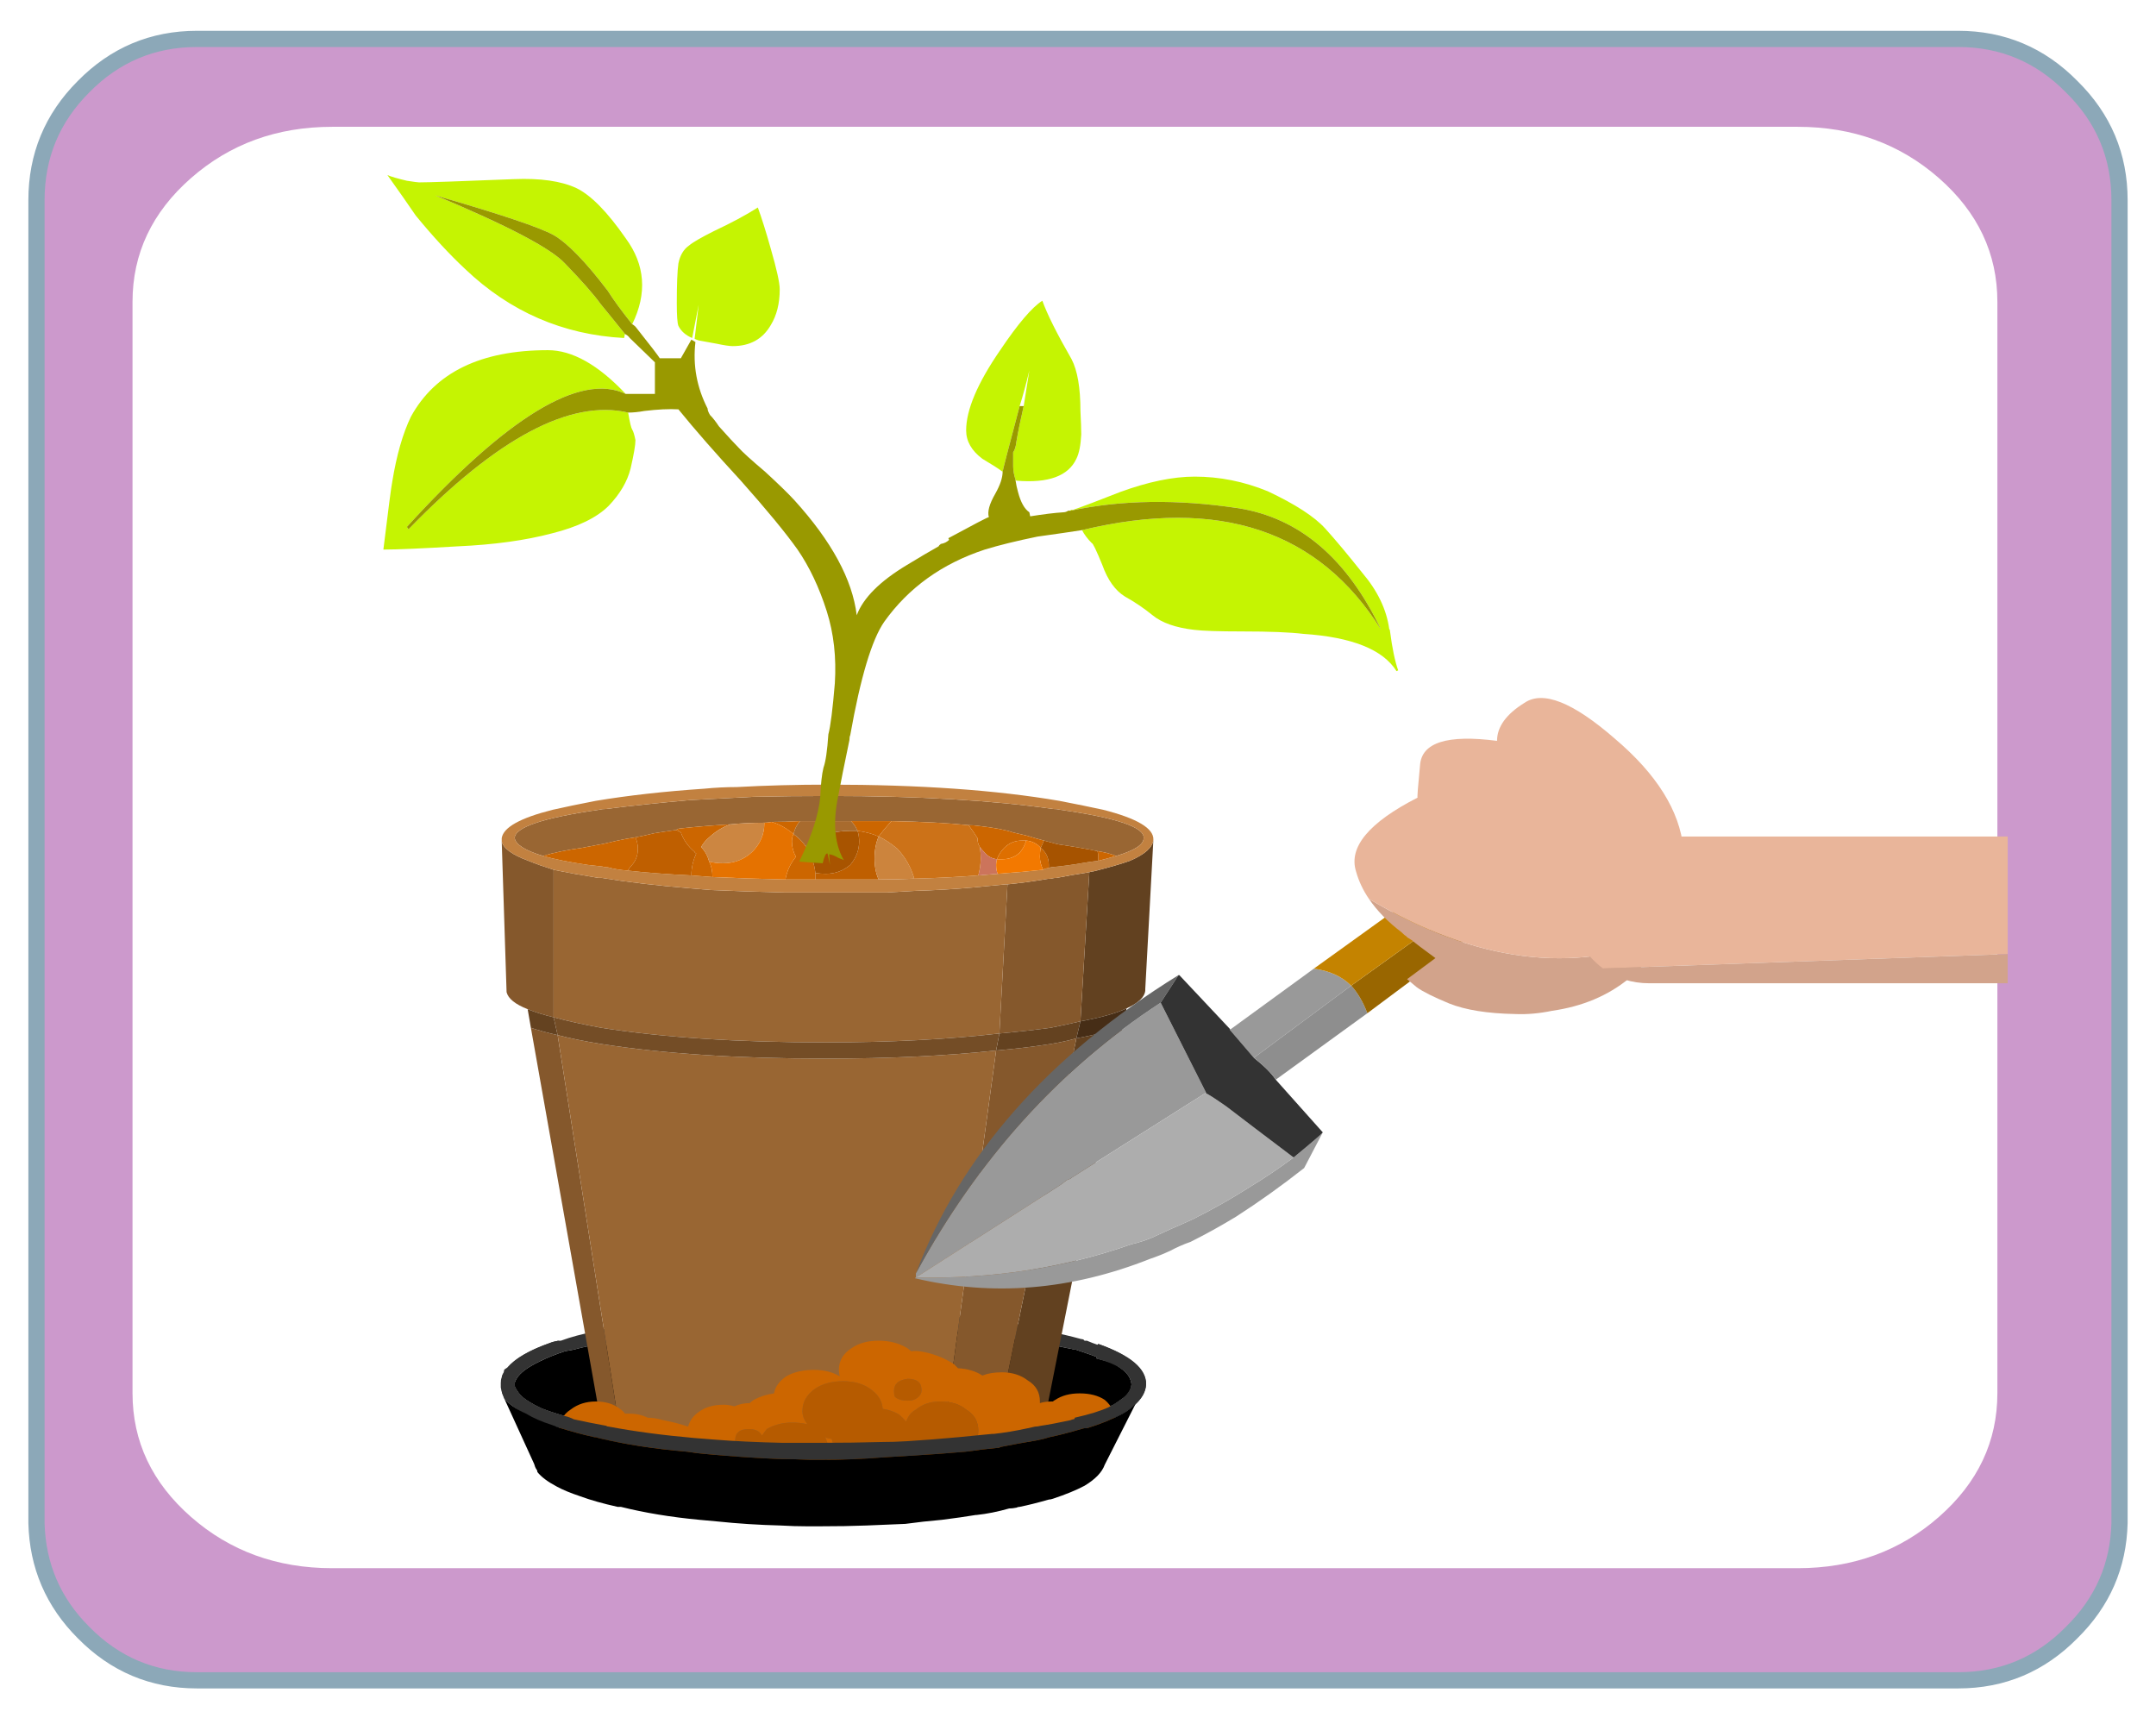 
<svg xmlns="http://www.w3.org/2000/svg" version="1.1" xmlns:xlink="http://www.w3.org/1999/xlink" preserveAspectRatio="none" x="0px" y="0px" width="133px" height="106px" viewBox="0 0 133 106">
<defs>
<filter id="Filter_1" x="-20%" y="-20%" width="140%" height="140%" color-interpolation-filters="sRGB">
<feFlood flood-color="#000000" flood-opacity="1" in="SourceGraphic" result="result1"/>

<feComposite in2="SourceGraphic" in="result1" operator="in" result="result2"/>

<feGaussianBlur in="result2" stdDeviation="2.333,2.333" result="result3"/>

<feOffset dx="0" dy="0" in="result3" result="result4"/>

<feComposite in2="result4" in="SourceGraphic" operator="over" result="result5"/>
</filter>

<g id="Layer0_0_MEMBER_0_FILL">
<path fill="#CC99CC" stroke="none" d="
M 209.75 537.3
Q 209.75 533.2 206.8 530.3 203.9 527.35 199.8 527.35
L 199.75 527.35 91.15 527.35
Q 87.05 527.35 84.15 530.3 81.25 533.2 81.25 537.3
L 81.25 618.9
Q 81.35 622.85 84.15 625.65 87.05 628.6 91.15 628.6
L 199.8 628.6
Q 203.9 628.6 206.8 625.65 209.65 622.85 209.75 618.9
L 209.75 537.3 Z"/>
</g>

<g id="S_mbolo_1_0_Layer0_0_MEMBER_0_FILL">
<path fill="#FFFFFF" stroke="none" d="
M 966.45 100.5
Q 947.95 82 921.8 82
L 458.15 82
Q 432 82 413.5 100.5 395 119 395 145.15
L 395 538.8
Q 395 564.95 413.5 583.45 432 601.95 458.15 601.95
L 921.8 601.95
Q 947.95 601.95 966.45 583.45 984.95 564.95 984.95 538.8
L 984.95 145.15
Q 984.95 119 966.45 100.5 Z"/>
</g>

<g id="S_mbolo_1_0_Layer0_0_MEMBER_1_MEMBER_0_FILL">
<path fill="#B65B00" stroke="none" d="
M 558.25 241.85
Q 555.85 242.9 553.95 244.75 552 246.65 552 248.1 552 249.5 552.25 250 553 251.6 555.75 251.6 558.45 251.6 561.55 249.15 564.5 246.8 564.5 245 564.5 239.2 558.25 241.85 Z"/>
</g>

<g id="S_mbolo_1_0_Layer0_0_MEMBER_1_MEMBER_1_FILL">
<path fill="#B65B00" stroke="none" d="
M 553.3 251.6
Q 554.5 250.5 554.5 249 554.5 245.15 550.75 245.15 547 245.2 547 249.1 547 250.45 547.3 251 548.05 252.6 550.75 252.6 552.15 252.6 553.3 251.6 Z"/>
</g>

<g id="S_mbolo_1_0_Layer0_0_MEMBER_1_MEMBER_2_FILL">
<path fill="#B65B00" stroke="none" d="
M 554.3 244.65
Q 555.5 243.6 555.5 242 555.5 238.2 551.75 238.2 548 238.2 548 242.1 548 243.45 548.3 244 549.05 245.6 551.75 245.6 553.15 245.6 554.3 244.65 Z"/>
</g>

<g id="S_mbolo_1_0_Layer0_0_MEMBER_1_MEMBER_3_FILL">
<path fill="#B65B00" stroke="none" d="
M 547.75 241.15
Q 544 241.15 544 245.35 544 247.85 544.25 248.35
L 547.75 249.6
Q 551.5 248.45 551.5 245.35 551.5 241.15 547.75 241.15 Z"/>
</g>

<g id="S_mbolo_1_0_Layer0_0_MEMBER_1_MEMBER_4_FILL">
<path fill="#B65B00" stroke="none" d="
M 539.3 253.65
Q 540.5 252.6 540.5 251 540.5 247.2 536.75 247.2 533 247.2 533 251.1 533 252.45 533.3 253 534.05 254.6 536.75 254.6 538.15 254.6 539.3 253.65 Z"/>
</g>

<g id="S_mbolo_1_0_Layer0_0_MEMBER_1_MEMBER_5_FILL">
<path fill="#B65B00" stroke="none" d="
M 521.3 254
Q 522.05 255.6 524.75 255.6 526.15 255.6 527.3 254.6 528.5 253.5 528.5 252 528.5 248.15 524.75 248.15 521 248.2 521 252.1 521 253.45 521.3 254 Z"/>
</g>

<g id="S_mbolo_1_0_Layer0_0_MEMBER_1_MEMBER_6_FILL">
<path fill="#B65B00" stroke="none" d="
M 545.5 255.1
Q 547.5 254.2 547.5 252 547.5 248.15 543.25 248.15 539 248.2 539 252.1 539 253.45 539.3 254 540.15 255.6 543.25 255.6 544.45 255.6 545.5 255.1 Z"/>
</g>

<g id="S_mbolo_1_0_Layer0_0_MEMBER_1_MEMBER_7_FILL">
<path fill="#B65B00" stroke="none" d="
M 522.25 258
Q 523 259.6 525.75 259.6 527.1 259.6 528.25 258.65 529.5 257.6 529.5 256 529.5 252.2 525.75 252.2 522 252.2 522 256.1 522 257.5 522.25 258 Z"/>
</g>

<g id="S_mbolo_1_0_Layer0_0_MEMBER_1_MEMBER_8_FILL">
<path fill="#B65B00" stroke="none" d="
M 522.25 265.35
L 525.75 266.6
Q 528 265.45 528.9 264.7 530.5 263.4 530.5 262 530.5 257.8 526.25 258.6 522 259.35 522 263.1 522 265.6 522.25 265.35 Z"/>
</g>

<g id="S_mbolo_1_0_Layer0_0_MEMBER_1_MEMBER_9_FILL">
<path fill="#B65B00" stroke="none" d="
M 522.75 265.6
Q 524.1 265.6 525.25 264.65 526.5 263.6 526.5 262 526.5 258.2 522.75 258.2 519 258.2 519 262.1 519 263.5 519.25 264 520 265.6 522.75 265.6 Z"/>
</g>

<g id="S_mbolo_1_0_Layer0_0_MEMBER_1_MEMBER_10_FILL">
<path fill="#B65B00" stroke="none" d="
M 523.75 259.6
Q 525.15 259.6 526.3 258.65 527.5 257.6 527.5 256 527.5 252.2 523.75 252.2 520 252.2 520 256.1 520 257.45 520.3 258 521.05 259.6 523.75 259.6 Z"/>
</g>

<g id="S_mbolo_1_0_Layer0_0_MEMBER_1_MEMBER_11_FILL">
<path fill="#B65B00" stroke="none" d="
M 521.3 270.65
Q 522.5 269.6 522.5 268 522.5 264.2 518.75 264.2 515 264.2 515 268.1 515 269.45 515.3 270 516.05 271.6 518.75 271.6 520.15 271.6 521.3 270.65 Z"/>
</g>

<g id="S_mbolo_1_0_Layer0_0_MEMBER_1_MEMBER_12_FILL">
<path fill="#B65B00" stroke="none" d="
M 536.3 256.65
Q 537.5 255.6 537.5 254 537.5 250.2 533.75 250.2 530 250.2 530 254.1 530 255.45 530.3 256 531.05 257.6 533.75 257.6 535.15 257.6 536.3 256.65 Z"/>
</g>

<g id="S_mbolo_1_0_Layer0_0_MEMBER_1_MEMBER_13_FILL">
<path fill="#B65B00" stroke="none" d="
M 535.5 258.1
Q 537.5 257.2 537.5 255 537.5 251.15 533.25 251.15 529 251.2 529 255.1 529 256.55 529.25 257 530.1 258.6 533.25 258.6 534.45 258.6 535.5 258.1 Z"/>
</g>

<g id="S_mbolo_1_0_Layer0_0_MEMBER_1_MEMBER_14_FILL">
<path fill="#B65B00" stroke="none" d="
M 539.9 244.3
Q 537.65 243.7 534.25 245.1 530.95 246.45 528.6 248.85 526 251.5 526 254.1 526 255.45 526.3 256 527.05 257.6 529.75 257.6 530 257.6 536.25 252.9 542.5 248.2 542.5 248 542.5 244.95 539.9 244.3 Z"/>
</g>

<g id="S_mbolo_1_0_Layer0_0_MEMBER_1_MEMBER_15_FILL">
<path fill="#B65B00" stroke="none" d="
M 544.3 250.65
Q 545.5 249.6 545.5 248 545.5 244.2 541.75 244.2 538 244.2 538 248.1 538 249.45 538.3 250 539.05 251.6 541.75 251.6 543.15 251.6 544.3 250.65 Z"/>
</g>

<g id="S_mbolo_1_0_Layer0_0_MEMBER_1_MEMBER_16_FILL">
<path fill="#B65B00" stroke="none" d="
M 571.3 246.65
Q 572.5 245.6 572.5 244 572.5 240.2 568.75 240.2 565 240.2 565 244.1 565 245.45 565.3 246 566.05 247.6 568.75 247.6 570.15 247.6 571.3 246.65 Z"/>
</g>

<g id="S_mbolo_1_0_Layer0_0_MEMBER_1_MEMBER_17_FILL">
<path fill="#B65B00" stroke="none" d="
M 568.3 243.65
Q 569.5 242.6 569.5 241 569.5 237.2 565.75 237.2 562 237.2 562 241.1 562 242.45 562.3 243 563.05 244.6 565.75 244.6 567.15 244.6 568.3 243.65 Z"/>
</g>

<g id="S_mbolo_1_0_Layer0_0_MEMBER_1_MEMBER_18_FILL">
<path fill="#B65B00" stroke="none" d="
M 557 244.1
Q 557 246.6 557.25 246.35
L 560.75 247.6
Q 566.5 245.7 566.5 243 566.5 238.8 561.75 239.5 557 240.25 557 244.1 Z"/>
</g>

<g id="S_mbolo_1_0_Layer0_0_MEMBER_1_MEMBER_19_FILL">
<path fill="#B65B00" stroke="none" d="
M 560 245.1
Q 560 246.45 560.3 247 561.05 248.6 563.75 248.6 565.15 248.6 566.3 247.65 567.5 246.6 567.5 245 567.5 241.2 563.75 241.2 560 241.2 560 245.1 Z"/>
</g>

<g id="S_mbolo_1_0_Layer0_0_MEMBER_1_MEMBER_20_FILL">
<path fill="#B65B00" stroke="none" d="
M 562 222
Q 562 219 560.05 217.25 558.3 215.7 555.75 215.7 553.2 215.7 551.45 217.2 549.5 218.9 549.5 221.75 549.5 223.6 550.3 225.1 551.8 228.1 555.75 228.1 558.35 228.1 560.25 226.1 562 224.25 562 222 Z"/>
</g>

<g id="S_mbolo_1_0_Layer0_0_MEMBER_2_MEMBER_0_MEMBER_0_FILL">
<path fill="#333333" stroke="none" d="
M 36.35 73.3
Q 35.7 73.35 35.1 73.4 32.1 73.7 29.6 74.25 29.5 74.3 29.35 74.35 28.25 74.55 27.3 74.9 27.25 74.9 27.15 74.9 26.85 74.95 26.6 75.05 24.75 75.7 24.05 76.55 23.9 76.6 23.8 76.7 23.8 76.8 23.75 76.9 23.65 77.05 23.65 77.2
L 23.6 77.35 23.6 77.8
Q 23.6 77.85 23.65 77.9 23.65 78.15 23.75 78.25 23.8 78.4 23.8 78.45 23.9 78.55 24.05 78.65 24.8 79.45 26.6 80.15 26.85 80.2 27.15 80.25 27.25 80.25 27.3 80.3 28.25 80.6 29.35 80.85 29.5 80.85 29.6 80.9 32.1 81.5 35.1 81.75 35.7 81.85 36.35 81.9 38.45 82.1 40.75 82.2 41.7 82.2 42.65 82.25 43 82.25 43.4 82.25 45.3 82.25 47.15 82.1 48.05 82.05 48.8 82 50.55 81.9 52.25 81.75 53.3 81.6 54.35 81.5 54.4 81.45 54.45 81.45 55.45 81.25 56.65 81.05 56.9 81 57.1 80.95 57.3 80.9 57.45 80.85 58.3 80.7 59.4 80.35 59.55 80.3 59.6 80.3 59.65 80.3 59.75 80.25 60.1 80.15 60.4 80.05
L 60.45 80.1
Q 63.35 79 63.4 77.6
L 63.4 77.55
Q 63.35 76.15 60.45 75.1
L 60.4 75.15
Q 60.1 75.05 59.75 74.9 59.65 74.9 59.6 74.9 59.55 74.8 59.4 74.8 58.3 74.5 57.45 74.35 57.3 74.3 57.1 74.25 56.9 74.2 56.65 74.15 55.45 73.85 54.45 73.7 54.4 73.7 54.35 73.7 53.3 73.6 52.25 73.45 50.55 73.3 48.8 73.1 48.05 73.05 47.15 73.05 45.3 72.95 43.4 72.95 43 72.95 42.65 72.95 41.7 72.95 40.75 73 38.45 73.05 36.35 73.3
M 36.75 81
Q 36.1 80.95 35.55 80.9 32.65 80.65 30.25 80.2 30.2 80.2 30.1 80.15 29 79.95 28.1 79.75 27.8 79.6 27.55 79.55 26.65 79.3 26.05 79.05 25.2 78.65 24.8 78.25 24.55 77.95 24.45 77.7
L 24.45 77.5
Q 24.55 77.2 24.8 76.95 25.2 76.55 26.05 76.15 26.65 75.85 27.55 75.55 27.8 75.5 28.1 75.45 29 75.2 30.1 75.05 30.2 75 30.25 75 32.65 74.5 35.55 74.25 36.1 74.25 36.75 74.15 38.75 74 40.95 73.95 41.8 73.95 42.75 73.9 43.05 73.9 43.45 73.9 45.3 73.9 47.05 73.95 47.85 74 48.65 74.1 50.3 74.15 51.85 74.35 52.95 74.4 53.9 74.5 53.95 74.5 54 74.5 54.95 74.65 56.1 74.9 56.35 74.9 56.55 74.95 56.7 75 56.9 75.05 57.6 75.15 58.75 75.4 58.85 75.4 58.9 75.45 59 75.45 59.05 75.45 59.8 75.7 60.35 75.9
L 60.35 76
Q 60.95 76.15 61.4 76.3 61.7 76.5 61.9 76.65 62.45 77.05 62.5 77.6 62.45 78.15 61.9 78.5 61.7 78.65 61.4 78.85 60.95 79.05 60.35 79.2
L 60.35 79.3
Q 59.8 79.5 59.05 79.65 59 79.75 58.9 79.75 58.85 79.75 58.75 79.8 57.6 80.05 56.9 80.15 56.7 80.2 56.55 80.2 56.35 80.25 56.1 80.3 54.95 80.55 54 80.65 53.95 80.65 53.9 80.65 52.95 80.75 51.85 80.85 50.3 81 48.65 81.1 47.85 81.15 47.05 81.15 45.3 81.2 43.45 81.2 43.05 81.2 42.75 81.2 41.8 81.2 40.95 81.2 38.75 81.15 36.75 81 Z"/>

<path fill="#000000" stroke="none" d="
M 35.55 80.9
Q 36.1 80.95 36.75 81 38.75 81.15 40.95 81.2 41.8 81.2 42.75 81.2 43.05 81.2 43.45 81.2 45.3 81.2 47.05 81.15 47.85 81.15 48.65 81.1 50.3 81 51.85 80.85 52.95 80.75 53.9 80.65 53.95 80.65 54 80.65 54.95 80.55 56.1 80.3 56.35 80.25 56.55 80.2 56.7 80.2 56.9 80.15 57.6 80.05 58.75 79.8 58.85 79.75 58.9 79.75 59 79.75 59.05 79.65 59.8 79.5 60.35 79.3
L 60.35 79.2
Q 60.95 79.05 61.4 78.85 61.7 78.65 61.9 78.5 62.45 78.15 62.5 77.6 62.45 77.05 61.9 76.65 61.7 76.5 61.4 76.3 60.95 76.15 60.35 76
L 60.35 75.9
Q 59.8 75.7 59.05 75.45 59 75.45 58.9 75.45 58.85 75.4 58.75 75.4 57.6 75.15 56.9 75.05 56.7 75 56.55 74.95 56.35 74.9 56.1 74.9 54.95 74.65 54 74.5 53.95 74.5 53.9 74.5 52.95 74.4 51.85 74.35 50.3 74.15 48.65 74.1 47.85 74 47.05 73.95 45.3 73.9 43.45 73.9 43.05 73.9 42.75 73.9 41.8 73.95 40.95 73.95 38.75 74 36.75 74.15 36.1 74.25 35.55 74.25 32.65 74.5 30.25 75 30.2 75 30.1 75.05 29 75.2 28.1 75.45 27.8 75.5 27.55 75.55 26.65 75.85 26.05 76.15 25.2 76.55 24.8 76.95 24.55 77.2 24.45 77.5
L 24.45 77.7
Q 24.55 77.95 24.8 78.25 25.2 78.65 26.05 79.05 26.65 79.3 27.55 79.55 27.8 79.6 28.1 79.75 29 79.95 30.1 80.15 30.2 80.2 30.25 80.2 32.65 80.65 35.55 80.9 Z"/>
</g>

<g id="S_mbolo_1_0_Layer0_0_MEMBER_2_MEMBER_0_MEMBER_1_FILL">
<path fill="#624120" stroke="none" d="
M 57.2 79.25
Q 57.3 79.15 57.3 79
L 61.95 55.55
Q 60.95 55.9 59.1 56.25
L 54 81.2
Q 56.85 80.35 57.2 79.25
M 60.15 45.95
Q 60.05 45.95 59.9 46
L 59.35 55.2
Q 61.25 54.85 62.2 54.4 63.3 53.9 63.35 53.3 63.35 53.25 63.35 53.2
L 63.85 44
Q 63.789 44.705 62.4 45.3 61.55 45.6 60.15 45.95 Z"/>

<path fill="#85582C" stroke="none" d="
M 57.5 56.6
Q 55.9 56.85 54.15 57
L 50.75 81.9
Q 52.05 81.75 53.15 81.5 53.6 81.35 54 81.2
L 59.1 56.25
Q 58.4 56.45 57.5 56.6
M 27.1 56.05
Q 26.2 55.85 25.45 55.6
L 29.6 79
Q 29.6 79.1 29.6 79.2 29.8 79.95 30.95 80.55
L 27.1 56.05
M 25.3 45.3
Q 23.8 44.75 23.65 44.1
L 23.95 53.4
Q 24.1 54 25.25 54.45 26 54.75 26.85 54.95
L 26.85 45.85
Q 25.9 45.55 25.3 45.3
M 57.9 46.35
Q 57.7 46.35 57.55 46.4 57.35 46.4 57.1 46.45 55.9 46.65 54.85 46.75
L 54.35 55.95
Q 56 55.8 57.5 55.6 58.5 55.4 59.35 55.2
L 59.9 46
Q 58.65 46.2 57.9 46.35 Z"/>

<path fill="#644220" stroke="none" d="
M 57.5 55.6
Q 56 55.8 54.35 55.95
L 54.15 57
Q 55.9 56.85 57.5 56.6 58.4 56.45 59.1 56.25
L 59.35 55.2
Q 58.5 55.4 57.5 55.6
M 25.25 54.45
L 25.45 55.6
Q 26.2 55.85 27.1 56.05
L 26.85 54.95
Q 26 54.75 25.25 54.45 Z"/>

<path fill="#462D16" stroke="none" d="
M 61.95 55.55
L 62.2 54.4
Q 61.25 54.85 59.35 55.2
L 59.1 56.25
Q 60.95 55.9 61.95 55.55 Z"/>

<path fill="#996633" stroke="none" d="
M 29.8 56.6
Q 28.25 56.35 27.1 56.05
L 30.95 80.55
Q 31.95 81 33.65 81.5 37.75 82.55 43.4 82.55 47.55 82.55 50.75 81.9
L 54.15 57
Q 49.5 57.5 43.65 57.5 35.55 57.5 29.8 56.6
M 42.95 47.25
Q 41.95 47.25 41.05 47.25 38.75 47.2 36.55 47.1 36 47.05 35.35 47 32.25 46.75 29.8 46.35 29.65 46.35 29.6 46.35 28.05 46.1 26.85 45.85
L 26.85 54.95
Q 28.15 55.3 29.8 55.6 35.55 56.5 43.65 56.5 49.55 56.5 54.35 55.95
L 54.85 46.75 54.75 46.75
Q 53.7 46.85 52.65 46.95 50.95 47.1 49.2 47.15 48.35 47.2 47.45 47.25 45.65 47.25 43.7 47.25 43.3 47.25 42.95 47.25
M 44.45 42.85
Q 44.8 42.85 45.2 42.85 46.55 42.85 47.7 42.85 50.5 42.9 52.45 43.1 52.75 43.1 53.1 43.15 54.45 43.3 55.2 43.55 55.65 43.65 56.05 43.75 56.7 43.95 57.1 44.05 58 44.3 58.1 44.3 59.45 44.5 60.4 44.7 61.05 44.8 61.55 45 63.25 44.5 63.25 43.9 63.35 42.9 58.1 42.15 57.9 42.1 57.65 42.1 52.05 41.3 43.9 41.3 41.4 41.3 39.2 41.35 37.1 41.45 35.3 41.55 32.45 41.8 30.1 42.1 29.85 42.1 29.65 42.15 24.45 42.9 24.45 43.9 24.55 44.5 26.2 45 27.15 44.7 28.6 44.5 29.1 44.4 29.65 44.3 29.75 44.3 30.8 44.05 31.25 43.95 31.9 43.85 32.45 43.75 33.05 43.6 33.65 43.5 34.4 43.4 34.55 43.3 34.7 43.3 36.05 43.15 37.75 43.05 38.75 42.95 39.85 42.95 40.05 42.95 40.3 42.9 41.15 42.9 42.05 42.85 43.2 42.85 44.45 42.85 Z"/>

<path fill="#744D26" stroke="none" d="
M 27.1 56.05
Q 28.25 56.35 29.8 56.6 35.55 57.5 43.65 57.5 49.5 57.5 54.15 57
L 54.35 55.95
Q 49.55 56.5 43.65 56.5 35.55 56.5 29.8 55.6 28.15 55.3 26.85 54.95
L 27.1 56.05 Z"/>

<path fill="#C28140" stroke="none" d="
M 41.05 47.25
Q 41.95 47.25 42.95 47.25 43.3 47.25 43.7 47.25 45.65 47.25 47.45 47.25 48.35 47.2 49.2 47.15 50.95 47.1 52.65 46.95 53.7 46.85 54.75 46.75
L 54.85 46.75
Q 55.9 46.65 57.1 46.45 57.35 46.4 57.55 46.4 57.7 46.35 57.9 46.35 58.65 46.2 59.9 46 60.05 45.95 60.15 45.95 61.55 45.6 62.4 45.3 63.789 44.705 63.85 44 63.9 42.95 60.75 42.15 59.6 41.9 58.05 41.6 52.2 40.6 43.8 40.6 40.85 40.6 38.15 40.75 37.15 40.75 36.15 40.85 32.45 41.1 29.45 41.6 27.9 41.9 26.8 42.15 23.8 42.9 23.65 43.9
L 23.65 44.1
Q 23.8 44.75 25.3 45.3 25.9 45.55 26.85 45.85 28.05 46.1 29.6 46.35 29.65 46.35 29.8 46.35 32.25 46.75 35.35 47 36 47.05 36.55 47.1 38.75 47.2 41.05 47.25
M 43 46.45
Q 42.05 46.45 41.15 46.45 38.8 46.4 36.65 46.3 36 46.25 35.35 46.2 33.2 46.1 31.4 45.9 30.75 45.85 30.2 45.7 30 45.7 29.85 45.65 29.35 45.6 28.95 45.55 27.25 45.3 26.2 45 24.55 44.5 24.45 43.9 24.45 42.9 29.65 42.15 29.85 42.1 30.1 42.1 32.45 41.8 35.3 41.55 37.1 41.45 39.2 41.35 41.4 41.3 43.9 41.3 52.05 41.3 57.65 42.1 57.9 42.1 58.1 42.15 63.35 42.9 63.25 43.9 63.25 44.5 61.55 45 61.05 45.15 60.45 45.3 59.95 45.35 59.4 45.45 58.55 45.6 57.5 45.7 57.45 45.75 57.4 45.75 57.2 45.75 57.05 45.85 55.7 46 54.25 46.1 53.65 46.15 53.05 46.2 51.15 46.35 49.1 46.4 48.05 46.45 46.9 46.45 45.45 46.45 43.85 46.45 43.45 46.45 43 46.45 Z"/>

<path fill="#CC6600" stroke="none" d="
M 34.4 43.4
Q 34.55 43.45 34.7 43.55 34.95 44.25 35.55 44.75 35.55 44.8 35.65 44.85 35.35 45.5 35.35 46.2 36 46.25 36.65 46.3 36.65 45.75 36.45 45.35 36.3 44.8 35.95 44.45 36.15 44.1 36.45 43.85 37.05 43.3 37.75 43.05 36.05 43.15 34.7 43.3 34.55 43.3 34.4 43.4
M 28.6 44.5
Q 27.15 44.7 26.2 45 27.25 45.3 28.95 45.55 29.35 45.6 29.85 45.65 30 45.7 30.2 45.7 30.75 45.85 31.4 45.9 31.5 45.85 31.55 45.7 32.05 45.25 32.05 44.55 32.05 44.2 31.9 43.85 31.25 43.95 30.8 44.05 29.75 44.3 29.65 44.3 29.1 44.4 28.6 44.5
M 57.4 45.75
Q 57.4 45.65 57.4 45.55 57.4 44.9 56.9 44.5 56.85 44.75 56.85 45.05 56.85 45.45 57.05 45.85 57.2 45.75 57.4 45.75
M 60.45 45.05
Q 60.45 45.15 60.45 45.3 61.05 45.15 61.55 45 61.05 44.8 60.4 44.7 60.45 44.85 60.45 45.05
M 53.1 43.15
Q 52.75 43.1 52.45 43.1 52.75 43.5 53 43.9 53 44.25 53.15 44.45 53.25 44.6 53.45 44.8 53.75 45.15 54.2 45.2 54.35 44.8 54.65 44.5 55.1 44.05 55.75 44.05 55.9 44.05 56 44.05 56.55 44.1 56.9 44.5 57 44.3 57.1 44.05 56.7 43.95 56.05 43.75 55.65 43.65 55.2 43.55 54.45 43.3 53.1 43.15
M 41.65 43.65
Q 41.75 43.2 42.05 42.85 41.15 42.9 40.3 42.9 41 43.1 41.65 43.65
M 43 46.05
Q 42.9 45.15 42.4 44.4 42.2 44.1 41.9 43.85 41.8 43.75 41.65 43.65 41.55 43.85 41.55 44.1 41.55 44.6 41.8 45.05 41.3 45.65 41.15 46.45 42.05 46.45 43 46.45 43 46.2 43 46.05
M 47.6 42.95
Q 47.65 42.9 47.7 42.85 46.55 42.85 45.2 42.85 45.45 43.1 45.6 43.45 46.35 43.55 46.9 43.8 47.2 43.4 47.6 42.95 Z"/>

<path fill="#BF5F00" stroke="none" d="
M 34.4 43.4
Q 33.65 43.5 33.05 43.6 32.45 43.75 31.9 43.85 32.05 44.2 32.05 44.55 32.05 45.25 31.55 45.7 31.5 45.85 31.4 45.9 33.2 46.1 35.35 46.2 35.35 45.5 35.65 44.85 35.55 44.8 35.55 44.75 34.95 44.25 34.7 43.55 34.55 43.45 34.4 43.4
M 45.15 45.55
Q 44.5 46.1 43.65 46.1 43.3 46.1 43 46.05 43 46.2 43 46.45 43.45 46.45 43.85 46.45 45.45 46.45 46.9 46.45 46.65 45.9 46.65 45.15 46.65 44.4 46.9 43.8 46.35 43.55 45.6 43.45 45.7 43.75 45.7 44.1 45.7 44.9 45.15 45.55 Z"/>

<path fill="#CC8641" stroke="none" d="
M 39.85 42.95
Q 38.75 42.95 37.75 43.05 37.05 43.3 36.45 43.85 36.15 44.1 35.95 44.45 36.3 44.8 36.45 45.35 36.85 45.45 37.3 45.45 38.35 45.45 39.1 44.75 39.85 44 39.85 43
L 39.85 42.95 Z"/>

<path fill="#A65300" stroke="none" d="
M 59.4 45.45
Q 59.95 45.35 60.45 45.3 60.45 45.15 60.45 45.05 60.45 44.85 60.4 44.7 59.45 44.5 58.1 44.3 58 44.3 57.1 44.05 57 44.3 56.9 44.5 57.4 44.9 57.4 45.55 57.4 45.65 57.4 45.75 57.45 45.75 57.5 45.7 58.55 45.6 59.4 45.45 Z"/>

<path fill="#DE6F00" stroke="none" d="
M 54.55 45.2
Q 55.15 45.2 55.6 44.8 55.9 44.45 56 44.05 55.9 44.05 55.75 44.05 55.1 44.05 54.65 44.5 54.35 44.8 54.2 45.2 54.4 45.2 54.55 45.2 Z"/>

<path fill="#CC745B" stroke="none" d="
M 54.15 45.55
Q 54.15 45.4 54.2 45.2 53.75 45.15 53.45 44.8 53.25 44.6 53.15 44.45 53.2 44.8 53.2 45.15 53.2 45.65 53.05 46.2 53.65 46.15 54.25 46.1 54.15 45.9 54.15 45.55 Z"/>

<path fill="#F37900" stroke="none" d="
M 54.2 45.2
Q 54.15 45.4 54.15 45.55 54.15 45.9 54.25 46.1 55.7 46 57.05 45.85 56.85 45.45 56.85 45.05 56.85 44.75 56.9 44.5 56.55 44.1 56 44.05 55.9 44.45 55.6 44.8 55.15 45.2 54.55 45.2 54.4 45.2 54.2 45.2 Z"/>

<path fill="#CC843D" stroke="none" d="
M 49.1 46.4
Q 48.8 45.35 48.05 44.55 47.45 44.05 46.9 43.8 46.65 44.4 46.65 45.15 46.65 45.9 46.9 46.45 48.05 46.45 49.1 46.4 Z"/>

<path fill="#E57200" stroke="none" d="
M 41.8 45.05
Q 41.55 44.6 41.55 44.1 41.55 43.85 41.65 43.65 41 43.1 40.3 42.9 40.05 42.95 39.85 42.95
L 39.85 43
Q 39.85 44 39.1 44.75 38.35 45.45 37.3 45.45 36.85 45.45 36.45 45.35 36.65 45.75 36.65 46.3 38.8 46.4 41.15 46.45 41.3 45.65 41.8 45.05 Z"/>

<path fill="#A85400" stroke="none" d="
M 43.65 46.1
Q 44.5 46.1 45.15 45.55 45.7 44.9 45.7 44.1 45.7 43.75 45.6 43.45 45.35 43.45 45.15 43.45 43.5 43.45 42.4 44.4 42.9 45.15 43 46.05 43.3 46.1 43.65 46.1 Z"/>

<path fill="#A86B2E" stroke="none" d="
M 45.2 42.85
Q 44.8 42.85 44.45 42.85 43.2 42.85 42.05 42.85 41.75 43.2 41.65 43.65 41.8 43.75 41.9 43.85 42.2 44.1 42.4 44.4 43.5 43.45 45.15 43.45 45.35 43.45 45.6 43.45 45.45 43.1 45.2 42.85 Z"/>

<path fill="#CC7218" stroke="none" d="
M 47.7 42.85
Q 47.65 42.9 47.6 42.95 47.2 43.4 46.9 43.8 47.45 44.05 48.05 44.55 48.8 45.35 49.1 46.4 51.15 46.35 53.05 46.2 53.2 45.65 53.2 45.15 53.2 44.8 53.15 44.45 53 44.25 53 43.9 52.75 43.5 52.45 43.1 50.5 42.9 47.7 42.85 Z"/>
</g>

<g id="S_mbolo_1_0_Layer0_0_MEMBER_2_MEMBER_0_MEMBER_2_FILL">
<path fill="#CC6600" stroke="none" d="
M 48.8 81.45
L 48.8 81.5
Q 48.848 81.5 48.9 81.5 48.848 81.498 48.8 81.45
M 44.35 81.8
Q 44.1 81.4 44 80.95 43.8 80.95 43.6 80.85 43.8 81.2 43.8 81.75 43.8 82.2 43.6 82.6 44.15 82.7 44.9 82.7 45.45 82.7 45.85 82.65 44.85 82.5 44.35 81.8
M 37.35 78.85
Q 36.4 78.85 35.8 79.3 35.3 79.65 35.15 80.2 34.4 79.95 33.6 79.8 33.1 79.65 32.65 79.65 32.15 79.4 31.5 79.4 31.4 79.4 31.25 79.4 31.15 79.25 31 79.15 30.4 78.65 29.45 78.65 28.55 78.65 27.9 79.15 27.2 79.6 27.2 80.45 27.2 80.95 27.55 81.45 28.15 82.3 29.45 82.3 29.55 82.3 29.65 82.3 30.1 82.85 30.95 83.05 31 83.1 31.05 83.1 32.45 84 34.7 84 35.2 84 35.6 83.9 35.7 84.1 35.9 84.35 36.5 85.2 37.9 85.2 38.55 85.2 39.1 85 38.9 85 38.65 85 37.35 85 36.8 84.2 36.45 83.7 36.45 83.25 36.45 82.35 37.1 81.8 37.55 81.5 38.1 81.45 38.05 81.35 38.05 81.05 38.05 80.35 38.9 80.35 39.5 80.35 39.7 80.75 39.85 80.55 40 80.35 40.7 79.95 41.55 79.95 42.05 79.95 42.5 80.05 42.2 79.65 42.2 79.25 42.2 78.4 43 77.85 43.7 77.4 44.7 77.4 45.7 77.4 46.35 77.85 47.1 78.35 47.15 79.1 47.75 79.2 48.15 79.45 48.4 79.65 48.6 79.9 48.75 79.4 49.2 79.15 49.8 78.65 50.7 78.65 51.7 78.65 52.3 79.15 53.05 79.6 53.05 80.45 53.05 81.05 52.6 81.6 52.5 81.7 52.4 81.75 52.45 82.1 52.7 82.55 53.25 83.4 54.6 83.4 55.75 83.4 56.4 82.7 56.55 82.4 56.7 82.2 57.1 82.3 57.6 82.3 58.75 82.3 59.35 81.75 60.5 81.75 61.05 81 61.5 80.55 61.5 79.95 61.5 79.1 60.85 78.55 60.25 78.15 59.3 78.15 58.4 78.15 57.8 78.55 57.7 78.6 57.65 78.65
L 57.6 78.65
Q 57.15 78.65 56.85 78.75 56.85 78.7 56.85 78.65 56.85 77.8 56.1 77.35 55.45 76.85 54.5 76.85 53.8 76.85 53.3 77.05 52.7 76.65 51.8 76.6 51.7 76.5 51.55 76.35 50.7 75.8 49.7 75.6 49.25 75.5 48.9 75.55 48.8 75.45 48.65 75.35 47.9 74.9 46.9 74.9 45.9 74.9 45.25 75.35 44.45 75.85 44.45 76.7 44.45 76.9 44.5 77.1 43.85 76.7 42.9 76.7 41.9 76.7 41.2 77.1 40.55 77.55 40.45 78.15 39.75 78.25 39.2 78.55 39.05 78.65 38.95 78.75 38.45 78.75 38 78.95 37.65 78.85 37.35 78.85
M 33.65 82.55
Q 33.65 82.8 33.4 83.05 33.1 83.2 32.85 83.2 32.2 83.2 32 82.9 31.95 82.8 31.95 82.55 31.95 81.8 32.85 81.8 33.65 81.8 33.65 82.55
M 30.95 81.2
Q 30.95 81.6 30.55 81.8 30.25 81.85 29.85 81.85 29.1 81.85 28.85 81.6 28.8 81.5 28.8 81.2 28.8 80.45 29.85 80.55 30.95 80.6 30.95 81.2
M 47.9 78.35
Q 47.85 78.25 47.85 78 47.85 77.35 48.7 77.25 49.55 77.25 49.55 77.95 49.55 78.25 49.25 78.45 49.05 78.6 48.7 78.6 48.15 78.6 47.9 78.35 Z"/>

<path fill="#B65B00" stroke="none" d="
M 38.05 81.05
Q 38.05 81.35 38.1 81.45 37.55 81.5 37.1 81.8 36.45 82.35 36.45 83.25 36.45 83.7 36.8 84.2 37.35 85 38.65 85 38.9 85 39.1 85 39.95 84.9 40.45 84.3 40.8 83.95 40.85 83.5 41.2 83.6 41.55 83.6 42.75 83.6 43.35 82.85 43.45 82.75 43.6 82.6 43.8 82.2 43.8 81.75 43.8 81.2 43.6 80.85 43.8 80.95 44 80.95 44.1 81.4 44.35 81.8 44.85 82.5 45.85 82.65 46.15 82.7 46.45 82.7 47.85 82.7 48.55 81.9 48.7 81.7 48.8 81.5
L 48.8 81.45
Q 48.848 81.498 48.9 81.5 49.5 82.3 50.7 82.3 51.75 82.3 52.4 81.75 52.5 81.7 52.6 81.6 53.05 81.05 53.05 80.45 53.05 79.6 52.3 79.15 51.7 78.65 50.7 78.65 49.8 78.65 49.2 79.15 48.75 79.4 48.6 79.9 48.4 79.65 48.15 79.45 47.75 79.2 47.15 79.1 47.1 78.35 46.35 77.85 45.7 77.4 44.7 77.4 43.7 77.4 43 77.85 42.2 78.4 42.2 79.25 42.2 79.65 42.5 80.05 42.05 79.95 41.55 79.95 40.7 79.95 40 80.35 39.85 80.55 39.7 80.75 39.5 80.35 38.9 80.35 38.05 80.35 38.05 81.05
M 47.85 78
Q 47.85 78.25 47.9 78.35 48.15 78.6 48.7 78.6 49.05 78.6 49.25 78.45 49.55 78.25 49.55 77.95 49.55 77.25 48.7 77.25 47.85 77.35 47.85 78
M 30.55 81.8
Q 30.95 81.6 30.95 81.2 30.95 80.6 29.85 80.55 28.8 80.45 28.8 81.2 28.8 81.5 28.85 81.6 29.1 81.85 29.85 81.85 30.25 81.85 30.55 81.8
M 33.4 83.05
Q 33.65 82.8 33.65 82.55 33.65 81.8 32.85 81.8 31.95 81.8 31.95 82.55 31.95 82.8 32 82.9 32.2 83.2 32.85 83.2 33.1 83.2 33.4 83.05 Z"/>
</g>

<g id="S_mbolo_1_0_Layer0_0_MEMBER_2_MEMBER_0_MEMBER_3_FILL">
<path fill="#333333" stroke="none" d="
M 36.75 81
Q 36.1 80.95 35.5 80.9 32.65 80.65 30.25 80.2 30.15 80.2 30.1 80.15 29 79.95 28.1 79.75 27.8 79.6 27.55 79.55 26.65 79.3 26.05 79.05 25.2 78.65 24.8 78.25 24.55 77.95 24.45 77.7
L 24.45 77.4
Q 24.6 76.4 27.15 75.6
L 27.15 74.9
Q 26.85 74.95 26.6 75.05 23.65 76.1 23.6 77.5
L 23.6 77.8
Q 23.65 78.15 23.8 78.45 24.25 79 25.15 79.4 25.8 79.8 26.75 80.1 27 80.2 27.3 80.3 28.25 80.6 29.35 80.85 29.5 80.85 29.6 80.9 32.1 81.5 35.1 81.75 35.7 81.85 36.35 81.9 38.45 82.1 40.75 82.2 41.7 82.2 42.65 82.25 43 82.25 43.4 82.25 45.3 82.25 47.15 82.1 48.05 82.05 48.8 82 50.55 81.9 52.25 81.75 53.3 81.6 54.35 81.5 54.4 81.45 54.45 81.45 55.45 81.25 56.65 81.05 56.9 81 57.1 80.95 57.3 80.9 57.45 80.85 58.2 80.7 59.4 80.35 59.55 80.3 59.6 80.3 59.65 80.3 59.75 80.3 61.05 79.9 61.95 79.4 62.4 79.15 62.75 78.8 63.35 78.25 63.4 77.6 63.45 76.15 60.45 75.1
L 60.35 76
Q 62.5 76.6 62.5 77.55
L 62.5 77.6
Q 62.45 78.05 61.9 78.5 61.55 78.75 61.1 79 60.35 79.35 59 79.65 59 79.75 58.9 79.75 58.85 79.75 58.75 79.8 57.6 80.05 56.9 80.15 56.7 80.2 56.55 80.2 56.35 80.25 56.1 80.3 54.95 80.55 54 80.65 53.95 80.65 53.9 80.65 52.95 80.75 51.85 80.85 50.25 81 48.65 81.1 47.85 81.15 47.05 81.15 45.3 81.2 43.4 81.2 43.05 81.2 42.75 81.2 41.8 81.2 40.95 81.2 38.65 81.15 36.75 81 Z"/>

<path fill="#000000" stroke="none" d="
M 31 85.15
Q 33.2 85.7 35.85 85.95 36.4 86 36.95 86.05 38.85 86.25 40.85 86.3 41.7 86.35 42.5 86.35 42.85 86.35 43.2 86.35 44.9 86.35 46.15 86.3 47.4 86.25 48.55 86.2 49.65 86.05 50.8 85.95 52 85.8 52.9 85.65
L 52.95 85.65
Q 53.9 85.55 54.95 85.25 55.15 85.25 55.4 85.2 55.5 85.15 55.6 85.15 56.35 85 57.4 84.7 57.5 84.7 57.65 84.65 58.85 84.25 59.6 83.85 60.6 83.25 60.85 82.55
L 62.75 78.8
Q 62.4 79.15 61.95 79.4 61.05 79.9 59.75 80.3 59.65 80.3 59.6 80.3 59.55 80.3 59.4 80.35 58.2 80.7 57.45 80.85 57.3 80.9 57.1 80.95 56.9 81 56.65 81.05 55.45 81.25 54.45 81.45 54.4 81.45 54.35 81.5 53.3 81.6 52.25 81.75 50.55 81.9 48.8 82 48.05 82.05 47.15 82.1 45.3 82.25 43.4 82.25 43 82.25 42.65 82.25 41.7 82.2 40.75 82.2 38.45 82.1 36.35 81.9 35.7 81.85 35.1 81.75 32.1 81.5 29.6 80.9 29.5 80.85 29.35 80.85 28.25 80.6 27.3 80.3 27 80.2 26.75 80.1 25.8 79.8 25.15 79.4 24.25 79 23.8 78.45
L 25.65 82.5
Q 25.7 82.7 25.8 82.85 25.85 82.9 25.85 83 26.2 83.45 27.05 83.9 27.6 84.2 28.5 84.5 29.45 84.85 30.8 85.15 30.9 85.15 31 85.15 Z"/>
</g>

<g id="S_mbolo_1_0_Layer0_0_MEMBER_2_MEMBER_0_MEMBER_4_FILL">
<path fill="#C5F402" stroke="none" d="
M 34.45 10.9
Q 34.45 12.05 34.55 12.3 34.8 12.8 35.4 13.05
L 35.8 11 35.55 13.1
Q 35.65 13.15 35.8 13.2
L 36.9 13.4
Q 37.6 13.55 37.9 13.55 39.5 13.55 40.25 12.25 40.8 11.35 40.8 10.05 40.8 9.45 40.25 7.55 39.8 5.95 39.45 5 38.35 5.7 36.75 6.45 35.55 7.05 35.2 7.35 34.7 7.7 34.55 8.45 34.45 9.15 34.45 10.9
M 31.6 21.1
Q 31.9 19.8 31.9 19.35 31.8 18.85 31.7 18.7 31.6 18.55 31.45 17.65 26.1 16.4 17.9 24.85
L 17.8 24.7
Q 27.1 14.5 31.3 16.5 28.75 13.8 26.5 13.8 20.3 13.8 18.05 17.9 17.3 19.45 16.9 21.9 16.8 22.4 16.35 26.1 17.6 26.1 20.95 25.9 24.3 25.75 26.75 25.1 29.15 24.5 30.25 23.4 31.3 22.3 31.6 21.1
M 31.7 12.2
Q 33.1 9.35 31.3 6.9 29.6 4.45 28.25 3.8 26.85 3.15 24.4 3.25 19.45 3.45 18.55 3.45 18.45 3.45 17.8 3.35 16.95 3.15 16.6 3 17.6 4.4 18.35 5.5 19.95 7.45 21.4 8.8 25.55 12.75 31.2 13.05
L 31.25 12.8
Q 30.45 11.8 29.75 10.95 29.1 10.05 27.55 8.45 26.25 7.05 19.55 4.25 25.6 6 26.85 6.7 28.15 7.45 30.2 10.15 30.7 10.95 31.7 12.2
M 56.2 15.05
L 55.85 17.25
Q 55.55 18.55 55.4 19.45 55.35 19.9 55.2 20.1
L 55.2 20.2
Q 55.2 20.6 55.2 20.95 55.2 21.35 55.35 21.8
L 55.4 21.85
Q 58.35 22.1 59.1 20.5 59.35 20 59.4 19 59.4 18.5 59.35 17.55 59.35 15.4 58.8 14.35 57.45 12 57 10.75 56.05 11.35 54.4 13.8 52.3 16.85 52.3 18.75 52.3 19.75 53.3 20.5 54.15 21 54.55 21.3 54.55 21.2 55.6 17.25 55.9 16.3 56.2 15.05
M 70.9 22.5
Q 68.7 21.6 66.4 21.6 64.4 21.6 61.8 22.55 59.9 23.3 58.9 23.65 58.8 23.65 58.75 23.65
L 58.75 23.7
Q 63.45 22.7 69.1 23.55 74.75 24.45 77.9 31.05 72.15 21.85 59.45 24.9 59.65 25.3 60.05 25.7 60.15 25.7 60.7 27.05 61.2 28.45 62.1 29 63 29.5 63.8 30.15 64.65 30.85 66.35 31.05 67.15 31.15 69.35 31.15 71.85 31.15 73.1 31.3 77.6 31.6 78.85 33.6
L 78.95 33.55
Q 78.65 32.7 78.45 31.15 78.45 31.05 78.4 31 78.15 29.2 76.75 27.55 75.4 25.85 74.45 24.8 73.45 23.7 70.9 22.5 Z"/>

<path fill="#999900" stroke="none" d="
M 55.2 20.95
Q 55.2 20.6 55.2 20.2
L 55.2 20.1
Q 55.35 19.9 55.4 19.45 55.55 18.55 55.85 17.25
L 55.6 17.25
Q 54.55 21.2 54.55 21.3 54.55 21.85 54.1 22.65 53.55 23.6 53.7 24.1 53.6 24.1 51.2 25.4
L 51.25 25.5
Q 51.05 25.7 50.75 25.75 50.7 25.75 50.7 25.8 50.65 25.8 50.6 25.9 49.8 26.35 48.65 27.05 46.15 28.55 45.55 30.15 45.15 26.85 41.7 23.05 41.15 22.45 39.9 21.3 38.6 20.2 38.25 19.8 37.9 19.45 37.05 18.5 36.75 18.05 36.5 17.8 36.35 17.55 36.35 17.4 35.35 15.45 35.6 13.3
L 35.35 13.15 34.7 14.3 33.4 14.3
Q 33.25 14.05 31.9 12.35 31.8 12.25 31.7 12.2 30.7 10.95 30.2 10.15 28.15 7.45 26.85 6.7 25.6 6 19.55 4.25 26.25 7.05 27.55 8.45 29.1 10.05 29.75 10.95 30.45 11.8 31.25 12.8 31.45 12.9 31.55 13.05
L 33.1 14.55 33.1 16.5 31.3 16.5
Q 27.1 14.5 17.8 24.7
L 17.9 24.85
Q 26.1 16.4 31.45 17.65 31.9 17.65 32.45 17.55 33.7 17.4 34.55 17.45 36.05 19.3 38.4 21.85 40.8 24.55 41.9 26.1 43 27.7 43.7 29.9 44.35 31.95 44.2 34.35 44 36.75 43.8 37.5 43.7 39 43.5 39.55 43.35 40.15 43.3 41.35 43.15 43 42 45.35
L 43.45 45.45
Q 43.6 44.8 43.75 44.85
L 43.9 45.55 43.85 44.9
Q 44 44.9 44.3 45.05 44.45 45.15 44.65 45.2 44.7 45.25 44.75 45.25 43.95 43.85 44.35 41.6 44.65 40 45.1 37.85 45.1 37.65 45.15 37.55 46.1 32.2 47.25 30.55 49.5 27.4 53.45 26.1 54.75 25.7 56.7 25.3 58.5 25.05 59.45 24.9 72.15 21.85 77.9 31.05 74.75 24.45 69.1 23.55 63.45 22.7 58.75 23.7 58.65 23.7 58.6 23.7 58.45 23.8 58.3 23.8 57.5 23.85 56.25 24.05
L 56.2 23.8
Q 55.75 23.5 55.5 22.55 55.4 22.2 55.35 21.85
L 55.35 21.8
Q 55.2 21.35 55.2 20.95 Z"/>
</g>

<g id="S_mbolo_1_0_Layer0_0_MEMBER_2_MEMBER_1_FILL">
<path fill="#999999" stroke="none" d="
M 63.75 68.55
Q 63.15 68.8 62.5 68.95 56.25 71.15 49.2 71 49.15 71 49.15 71.05 56.35 72.75 63.65 69.85 64.25 69.65 64.9 69.35 65.45 69.05 66.15 68.8 67.55 68.1 68.95 67.25 71.05 65.9 73.15 64.25
L 74.3 62.05
Q 74.2 62.2 72.5 63.6 71.15 64.6 69.75 65.45 68.1 66.5 66.3 67.4 65.65 67.7 64.95 68 64.4 68.25 63.75 68.55
M 67.1 59.6
L 64.3 54.05
Q 54.95 60.15 49.2 70.75
L 49.2 70.85
Q 49.2 70.95 49.2 71
L 57.95 65.4
Q 58.2 65.25 58.5 65
L 58.75 64.9 58.8 64.85 67.1 59.6
M 76.05 53
Q 75.2 52.15 73.75 51.95
L 68.6 55.7 68.55 55.7 70.05 57.45 76.05 53 Z"/>

<path fill="#ADADAD" stroke="none" d="
M 67.1 59.65
L 67.1 59.6 58.8 64.85 58.75 64.9 58.5 65
Q 58.2 65.25 57.95 65.4
L 49.2 71
Q 56.25 71.15 62.5 68.95 63.15 68.8 63.75 68.55 64.4 68.25 64.95 68 65.65 67.7 66.3 67.4 68.1 66.5 69.75 65.45 71.15 64.6 72.5 63.6 69.85 61.6 68.35 60.45 67.2 59.65 67.1 59.65 Z"/>

<path fill="#666666" stroke="none" d="
M 64.3 54.05
L 65.4 52.35
Q 53.3 59.85 49.2 70.75 54.95 60.15 64.3 54.05 Z"/>

<path fill="#333333" stroke="none" d="
M 64.3 54.05
L 67.1 59.6 67.1 59.65
Q 67.2 59.65 68.35 60.45 69.85 61.6 72.5 63.6 74.2 62.2 74.3 62.05
L 71.4 58.8
Q 71 58.2 70.05 57.45
L 68.55 55.7 68.6 55.7 65.45 52.35 65.4 52.35 64.3 54.05 Z"/>

<path fill="#8E8E8E" stroke="none" d="
M 71.4 58.8
L 77.05 54.7
Q 76.65 53.65 76.05 53
L 70.05 57.45
Q 71 58.2 71.4 58.8 Z"/>

<path fill="#996600" stroke="none" d="
M 86.5 47.65
L 84.55 46.9 76.05 53
Q 76.65 53.65 77.05 54.7
L 86.5 47.65 Z"/>

<path fill="#C48300" stroke="none" d="
M 84.55 46.9
L 82.75 46.25 82.85 45.4 73.75 51.95
Q 75.2 52.15 76.05 53
L 84.55 46.9 Z"/>
</g>

<g id="S_mbolo_1_0_Layer0_0_MEMBER_2_MEMBER_1_MEMBER_0_FILL">
<path fill="#D2A38B" stroke="none" d="
M 94.65 51
Q 95.05 50.45 95.35 50 87 53.5 77.15 47.65 77.9 48.75 79.15 49.7 79.35 49.9 79.45 49.95 79.45 50 79.8 50.2 80.15 50.5 81.25 51.3
L 79.5 52.6
Q 79.55 52.65 80.1 53.1 80.65 53.5 82.1 54.1 83.6 54.7 86.15 54.75 87.25 54.8 88.45 54.55 91.25 54.15 93.2 52.55 94.05 51.85 94.65 51 Z"/>

<path fill="#E9B59A" stroke="none" d="
M 86.75 35.55
Q 85.05 36.6 85.05 37.9 80.45 37.3 80.3 39.4 80.1 41.45 80.15 41.4 75.65 43.7 76.35 45.95 76.6 46.85 77.15 47.65 87 53.5 95.35 50 96.95 47.5 96.55 44.55 96.2 41.05 92.3 37.75 88.45 34.4 86.75 35.55 Z"/>
</g>

<g id="S_mbolo_1_0_Layer0_0_MEMBER_2_MEMBER_2_FILL">
<path fill="#E9B59A" stroke="none" d="
M 539.95 482.05
L 539.95 442 422.95 442
Q 412.6 442 405.25 449.3 397.95 456.65 397.95 467 397.95 477.35 405.25 484.65 406.518 485.918 407.85 486.95
L 539.95 482.05 Z"/>

<path fill="#D2A38B" stroke="none" d="
M 539.95 492
L 539.95 482.05 407.85 486.95
Q 414.386 492 422.95 492
L 539.95 492 Z"/>
</g>

<path id="Layer0_0_MEMBER_0_1_STROKES" stroke="#8CA8B8" stroke-width="1" stroke-linejoin="round" stroke-linecap="round" fill="none" d="
M 199.8 527.35
Q 203.9 527.35 206.8 530.3 209.75 533.2 209.75 537.3
L 209.75 618.9
Q 209.65 622.85 206.8 625.65 203.9 628.6 199.8 628.6
L 91.15 628.6
Q 87.05 628.6 84.15 625.65 81.35 622.85 81.25 618.9
L 81.25 537.3
Q 81.25 533.2 84.15 530.3 87.05 527.35 91.15 527.35
L 199.75 527.35"/>
</defs>

<g transform="matrix( 1, 0, 0, 1, -79,-524.95) ">
<use xlink:href="#Layer0_0_MEMBER_0_FILL"/>

<use xlink:href="#Layer0_0_MEMBER_0_1_STROKES"/>
</g>

<g filter="url(#Filter_1)" transform="matrix( 1, 0, 0, 1, 0,0) ">
<g transform="matrix( 1, 0, 0, 1, 7.3,7.8) ">
<g transform="matrix( 0.195, 0, 0, 0.171, -76.15,-14) ">
<use xlink:href="#S_mbolo_1_0_Layer0_0_MEMBER_0_FILL"/>
</g>

<g transform="matrix( 0.189, 0, 0, 0.181, -48.15,21.55) ">
<use xlink:href="#S_mbolo_1_0_Layer0_0_MEMBER_1_MEMBER_0_FILL"/>
</g>

<g transform="matrix( 0.189, 0, 0, 0.181, -48.15,21.55) ">
<use xlink:href="#S_mbolo_1_0_Layer0_0_MEMBER_1_MEMBER_1_FILL"/>
</g>

<g transform="matrix( 0.189, 0, 0, 0.181, -48.15,21.55) ">
<use xlink:href="#S_mbolo_1_0_Layer0_0_MEMBER_1_MEMBER_2_FILL"/>
</g>

<g transform="matrix( 0.189, 0, 0, 0.181, -48.15,21.55) ">
<use xlink:href="#S_mbolo_1_0_Layer0_0_MEMBER_1_MEMBER_3_FILL"/>
</g>

<g transform="matrix( 0.189, 0, 0, 0.181, -48.15,21.55) ">
<use xlink:href="#S_mbolo_1_0_Layer0_0_MEMBER_1_MEMBER_4_FILL"/>
</g>

<g transform="matrix( 0.189, 0, 0, 0.181, -48.15,21.55) ">
<use xlink:href="#S_mbolo_1_0_Layer0_0_MEMBER_1_MEMBER_5_FILL"/>
</g>

<g transform="matrix( 0.189, 0, 0, 0.181, -48.15,21.55) ">
<use xlink:href="#S_mbolo_1_0_Layer0_0_MEMBER_1_MEMBER_6_FILL"/>
</g>

<g transform="matrix( 0.189, 0, 0, 0.181, -48.15,21.55) ">
<use xlink:href="#S_mbolo_1_0_Layer0_0_MEMBER_1_MEMBER_7_FILL"/>
</g>

<g transform="matrix( 0.189, 0, 0, 0.181, -48.15,21.55) ">
<use xlink:href="#S_mbolo_1_0_Layer0_0_MEMBER_1_MEMBER_8_FILL"/>
</g>

<g transform="matrix( 0.189, 0, 0, 0.181, -48.15,21.55) ">
<use xlink:href="#S_mbolo_1_0_Layer0_0_MEMBER_1_MEMBER_9_FILL"/>
</g>

<g transform="matrix( 0.189, 0, 0, 0.181, -48.15,21.55) ">
<use xlink:href="#S_mbolo_1_0_Layer0_0_MEMBER_1_MEMBER_10_FILL"/>
</g>

<g transform="matrix( 0.189, 0, 0, 0.181, -48.15,21.55) ">
<use xlink:href="#S_mbolo_1_0_Layer0_0_MEMBER_1_MEMBER_11_FILL"/>
</g>

<g transform="matrix( 0.189, 0, 0, 0.181, -48.15,21.55) ">
<use xlink:href="#S_mbolo_1_0_Layer0_0_MEMBER_1_MEMBER_12_FILL"/>
</g>

<g transform="matrix( 0.189, 0, 0, 0.181, -48.15,21.55) ">
<use xlink:href="#S_mbolo_1_0_Layer0_0_MEMBER_1_MEMBER_13_FILL"/>
</g>

<g transform="matrix( 0.189, 0, 0, 0.181, -48.15,21.55) ">
<use xlink:href="#S_mbolo_1_0_Layer0_0_MEMBER_1_MEMBER_14_FILL"/>
</g>

<g transform="matrix( 0.189, 0, 0, 0.181, -48.15,21.55) ">
<use xlink:href="#S_mbolo_1_0_Layer0_0_MEMBER_1_MEMBER_15_FILL"/>
</g>

<g transform="matrix( 0.189, 0, 0, 0.181, -48.15,21.55) ">
<use xlink:href="#S_mbolo_1_0_Layer0_0_MEMBER_1_MEMBER_16_FILL"/>
</g>

<g transform="matrix( 0.189, 0, 0, 0.181, -48.15,21.55) ">
<use xlink:href="#S_mbolo_1_0_Layer0_0_MEMBER_1_MEMBER_17_FILL"/>
</g>

<g transform="matrix( 0.189, 0, 0, 0.181, -48.15,21.55) ">
<use xlink:href="#S_mbolo_1_0_Layer0_0_MEMBER_1_MEMBER_18_FILL"/>
</g>

<g transform="matrix( 0.189, 0, 0, 0.181, -48.15,21.55) ">
<use xlink:href="#S_mbolo_1_0_Layer0_0_MEMBER_1_MEMBER_19_FILL"/>
</g>

<g transform="matrix( 0.189, 0, 0, 0.181, -48.15,24.65) ">
<use xlink:href="#S_mbolo_1_0_Layer0_0_MEMBER_1_MEMBER_20_FILL"/>
</g>

<g transform="matrix( 1, 0, 0, 1, 0,0) ">
<use xlink:href="#S_mbolo_1_0_Layer0_0_MEMBER_2_MEMBER_0_MEMBER_0_FILL"/>
</g>

<g transform="matrix( 1, 0, 0, 1, 0,0) ">
<use xlink:href="#S_mbolo_1_0_Layer0_0_MEMBER_2_MEMBER_0_MEMBER_1_FILL"/>
</g>

<g transform="matrix( 1, 0, 0, 1, 0,0) ">
<use xlink:href="#S_mbolo_1_0_Layer0_0_MEMBER_2_MEMBER_0_MEMBER_2_FILL"/>
</g>

<g transform="matrix( 1, 0, 0, 1, 0,0) ">
<use xlink:href="#S_mbolo_1_0_Layer0_0_MEMBER_2_MEMBER_0_MEMBER_3_FILL"/>
</g>

<g transform="matrix( 1, 0, 0, 1, 0,0) ">
<use xlink:href="#S_mbolo_1_0_Layer0_0_MEMBER_2_MEMBER_0_MEMBER_4_FILL"/>
</g>

<g transform="matrix( 1, 0, 0, 1, 0,0) ">
<use xlink:href="#S_mbolo_1_0_Layer0_0_MEMBER_2_MEMBER_1_FILL"/>
</g>

<g transform="matrix( 1, 0, 0, 1, 0,0) ">
<use xlink:href="#S_mbolo_1_0_Layer0_0_MEMBER_2_MEMBER_1_MEMBER_0_FILL"/>
</g>

<g transform="matrix( 0.189, 0, 0, 0.181, 14.5,-36.2) ">
<use xlink:href="#S_mbolo_1_0_Layer0_0_MEMBER_2_MEMBER_2_FILL"/>
</g>
</g>
</g>
</svg>
